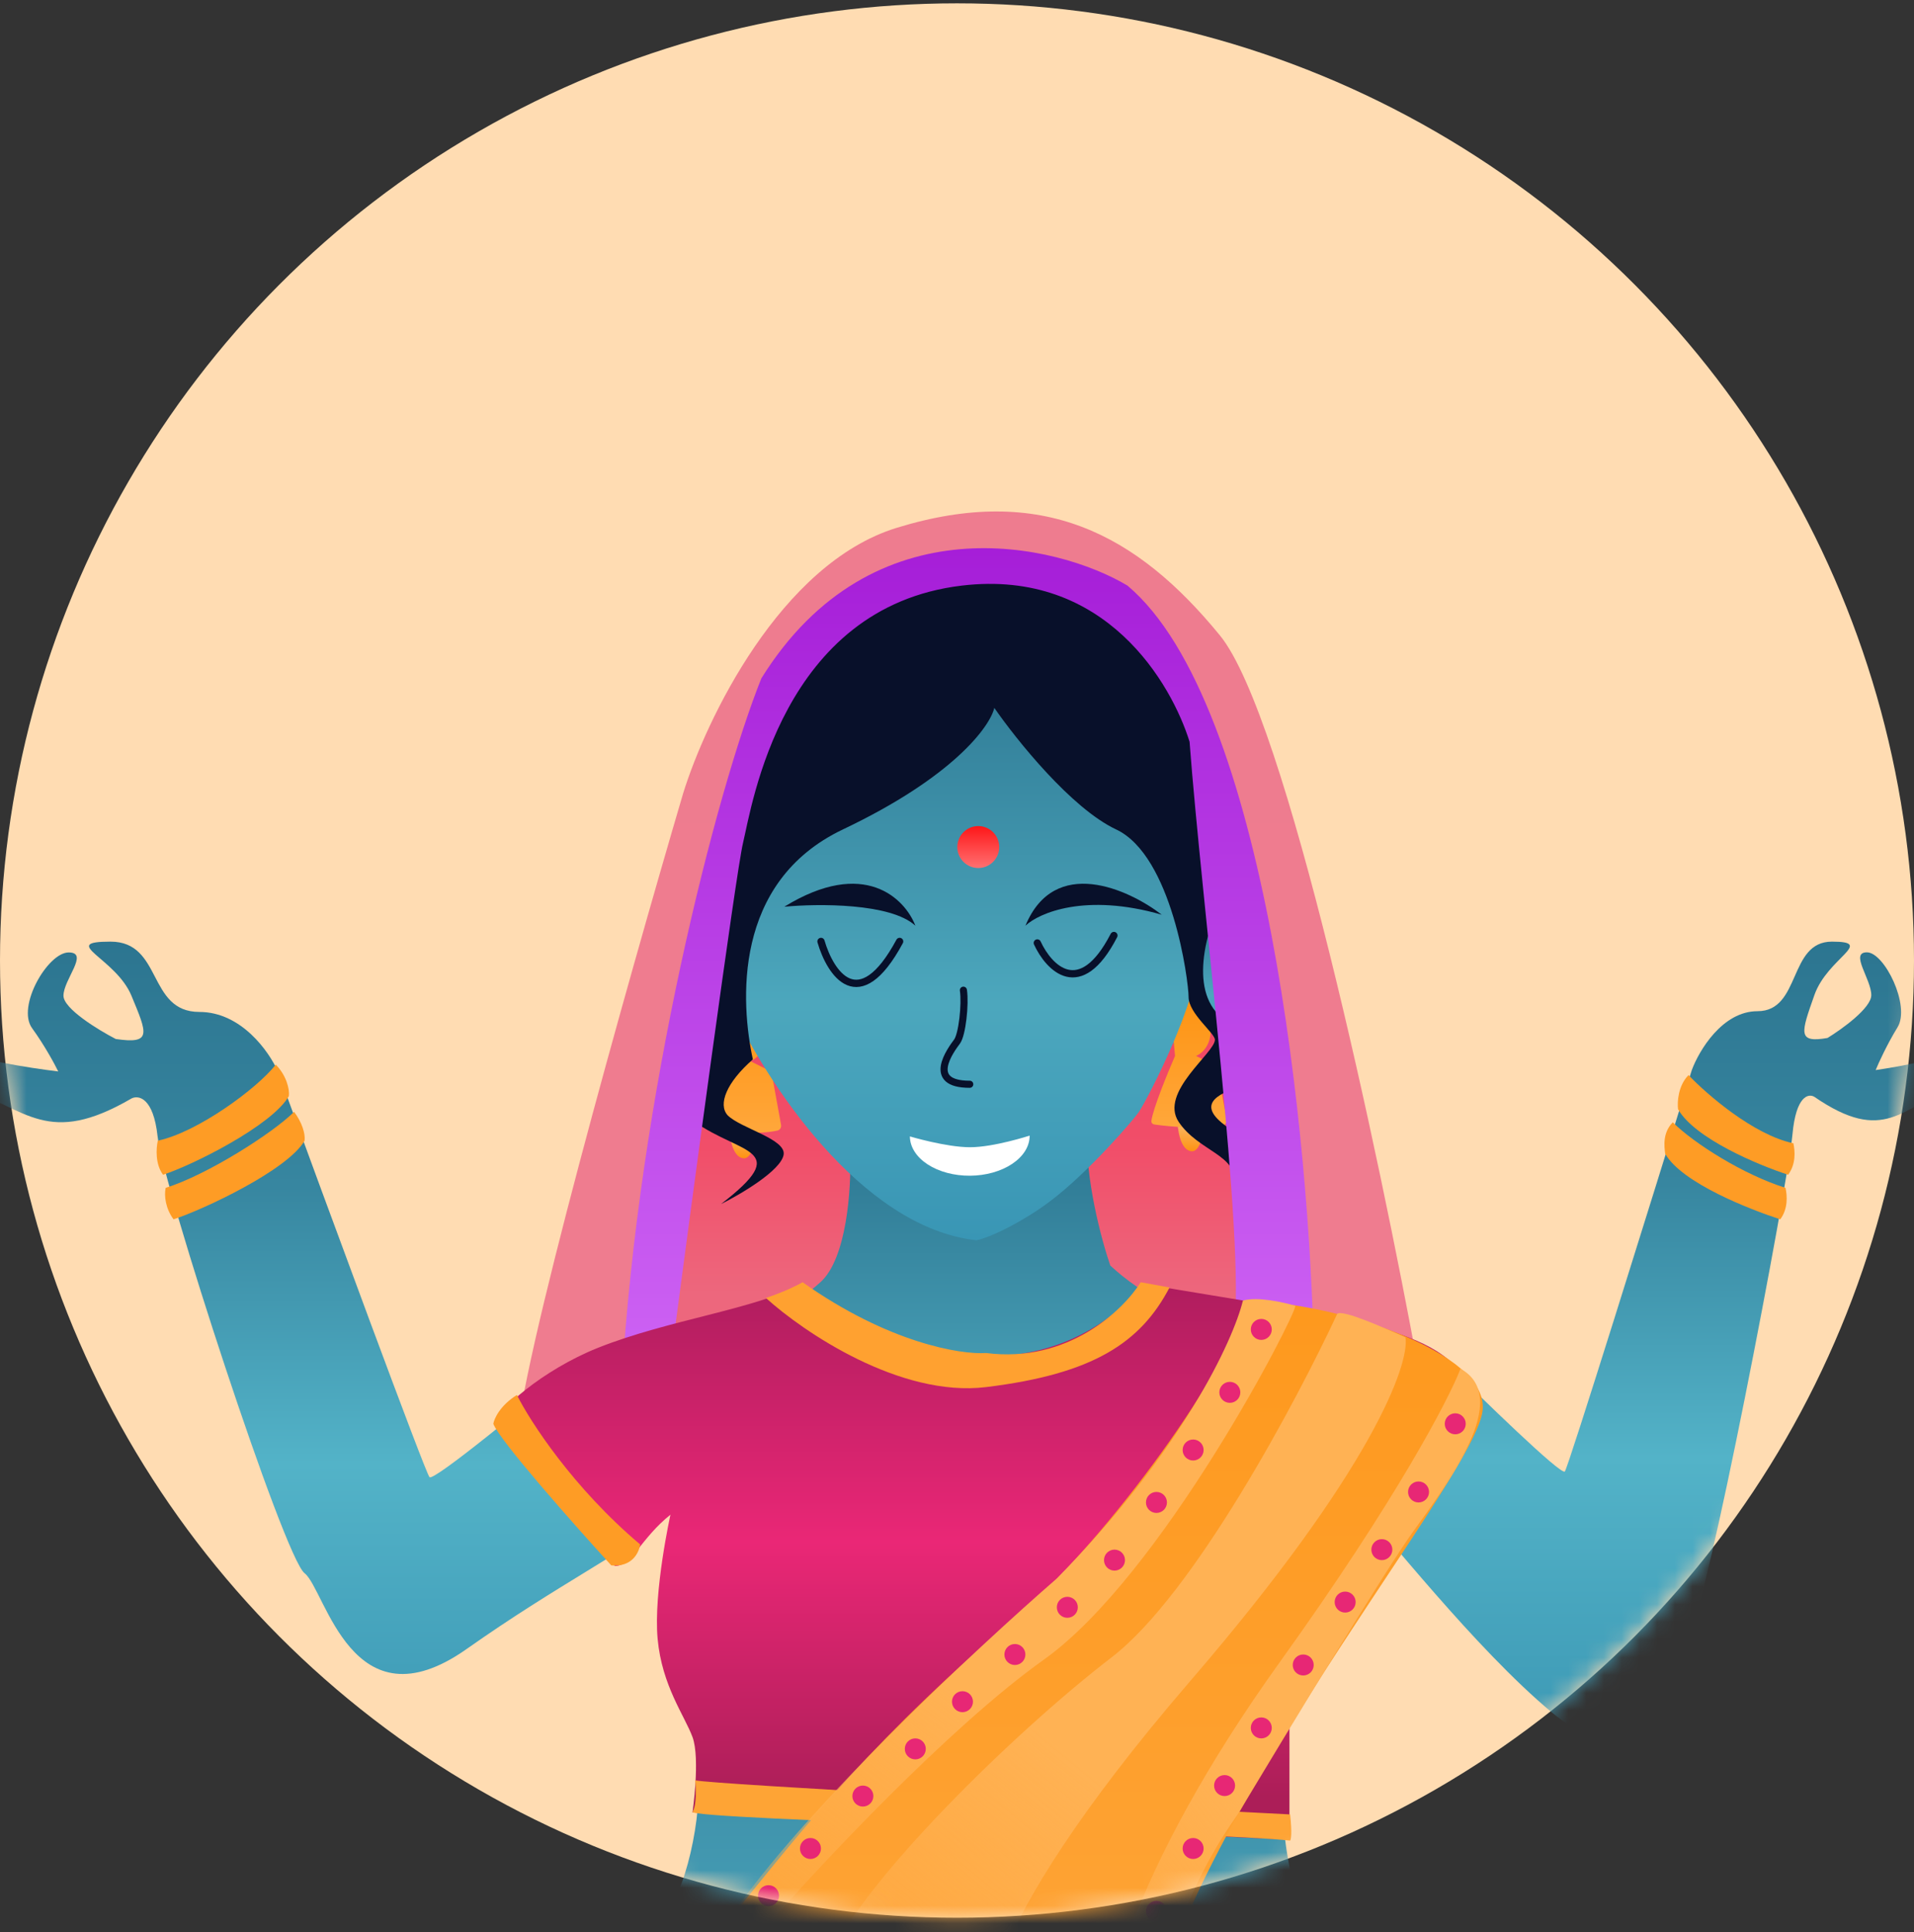 <svg width="108" height="109" viewBox="0 0 108 109" fill="none" xmlns="http://www.w3.org/2000/svg">
<rect x="0" y="0" width="108" height="109" fill="#333333" stroke="none"/>
<circle cx="54" cy="54.188" r="54" fill="#FFDCB2"/>
<mask id="mask0_278_2345" style="mask-type:alpha" maskUnits="userSpaceOnUse" x="0" y="0" width="108" height="109">
<circle cx="54" cy="54.188" r="54" fill="#FFDCB2"/>
</mask>
<g mask="url(#mask0_278_2345)">
<path d="M35.086 80.028L40.731 51.174L45.122 43.688L60.175 37.137L70.054 48.211L74.131 79.092L35.086 80.028Z" fill="url(#paint0_linear_278_2345)"/>
<path d="M69.157 56.584C69.985 53.389 69.009 51.703 68.418 51.259L66.347 56.88C66.101 57.816 65.874 59.571 66.939 59.098C68.004 58.625 68.861 57.225 69.157 56.584Z" fill="url(#paint1_linear_278_2345)"/>
<path d="M67.18 64.942C66.588 64.824 66.44 63.71 66.44 63.167H67.919C67.919 63.808 67.771 65.061 67.18 64.942Z" fill="url(#paint2_linear_278_2345)"/>
<path d="M64.968 63.236C65.053 62.57 65.862 60.582 66.302 59.57L66.154 57.943L67.19 56.168C67.387 55.971 67.87 55.932 68.225 57.352C68.58 58.771 67.88 59.422 67.486 59.57L68.669 60.162L69.215 63.163C69.241 63.308 69.157 63.451 69.014 63.483C67.95 63.725 66.126 63.574 65.15 63.441C65.04 63.426 64.954 63.347 64.968 63.236Z" fill="url(#paint3_linear_278_2345)"/>
<path d="M41.899 65.338C41.308 65.22 41.16 64.106 41.16 63.563H42.639C42.639 64.204 42.491 65.457 41.899 65.338Z" fill="url(#paint4_linear_278_2345)"/>
<path d="M39.826 63.532C39.91 62.865 40.719 60.878 41.16 59.866L41.012 58.239L42.047 56.464C42.244 56.267 42.727 56.227 43.082 57.647C43.437 59.067 42.737 59.718 42.343 59.866L43.526 60.457L44.072 63.459C44.098 63.604 44.014 63.747 43.871 63.779C42.807 64.021 40.984 63.87 40.008 63.737C39.897 63.722 39.812 63.643 39.826 63.532Z" fill="url(#paint5_linear_278_2345)"/>
<path d="M46.3 72.33C47.786 70.985 48.034 67.037 47.972 65.232L55.59 67.287L61.35 63.738C61.201 66.427 62.155 69.964 62.65 71.396C66.366 74.833 71.135 75.194 73.055 74.945L71.197 83.163L65.809 90.821L54.661 92.689L46.671 91.195L41.283 83.163L40.726 76.065C41.965 75.38 44.813 73.674 46.3 72.33Z" fill="url(#paint6_linear_278_2345)"/>
<path d="M59.212 67.8C57.788 68.866 55.972 69.79 55.099 69.971C48.52 69.247 43.136 60.868 41.267 56.769L40.706 52.428L41.267 47.003L47.062 40.492L54.352 35.067L61.268 38.684L66.689 46.46C67 48.088 67.624 51.85 67.624 53.875C67.624 56.407 64.848 61.839 64.259 62.737C64.035 63.078 61.459 66.118 59.212 67.8Z" fill="url(#paint7_linear_278_2345)"/>
<path d="M58.532 53.197C59.177 54.598 60.946 56.474 62.854 52.776" stroke="#08102A" stroke-width="0.411" stroke-linecap="round"/>
<path d="M46.326 53.111C46.844 54.896 48.456 57.396 50.763 53.111" stroke="#08102A" stroke-width="0.411" stroke-linecap="round"/>
<path d="M54.361 55.862C54.48 56.666 54.29 58.371 54.003 58.757C53.645 59.239 52.213 61.169 54.719 61.169" stroke="#08102A" stroke-width="0.401" stroke-linecap="round"/>
<path d="M51.342 64.111C51.343 64.405 51.433 64.696 51.605 64.966C51.776 65.237 52.027 65.482 52.342 65.688C52.657 65.894 53.031 66.056 53.441 66.166C53.852 66.276 54.292 66.331 54.736 66.328C55.179 66.325 55.618 66.264 56.028 66.148C56.437 66.033 56.808 65.865 57.12 65.655C57.433 65.445 57.68 65.197 57.848 64.924C58.016 64.651 58.101 64.359 58.099 64.065C58.099 64.065 56.085 64.721 54.736 64.721C53.386 64.721 51.342 64.111 51.342 64.111Z" fill="white"/>
<path d="M44.256 51.153C46.141 50.974 50.258 50.939 51.651 52.223C51.071 50.707 48.779 48.37 44.256 51.153Z" fill="#08102A"/>
<path d="M57.862 52.223C58.631 51.5 61.246 50.364 65.553 51.603C63.673 50.157 59.503 48.257 57.862 52.223Z" fill="#08102A"/>
<path d="M35.697 77.294L29.17 81.507C29.17 77.598 35.418 55.39 38.542 44.775C39.825 40.619 44.031 31.801 50.592 29.779C58.792 27.252 64.148 30.116 68.834 35.845C72.583 40.428 77.871 65.388 80.047 77.294L73.352 76.62L69.838 54.885L64.148 37.698L51.094 33.318L40.885 49.998L35.697 77.294Z" fill="url(#paint8_linear_278_2345)"/>
<path d="M44.217 65.144C44.068 66.034 41.802 67.369 40.687 67.925C44.774 64.774 41.802 65.144 39.201 63.291C37.121 61.808 39.201 59.583 40.316 57.174C38.235 37.154 49.976 32.52 56.106 32.706C68.144 33.744 69.791 44.878 69.11 50.315C67.995 52.54 67.029 56.062 69.11 57.544C71.191 59.027 70.782 60.696 70.039 61.252C69.11 61.622 67.327 62.142 69.11 63.476C70.893 64.811 70.225 66.257 69.667 66.813C69.853 65.144 67.624 64.959 66.509 63.291C65.395 61.623 68.553 59.398 68.553 58.657C68.553 58.286 67.067 57.174 67.067 56.247C67.067 55.32 66.138 48.276 62.98 46.793C60.453 45.607 57.345 41.727 56.106 39.935C55.858 40.985 53.803 43.828 47.561 46.793C41.319 49.759 41.8 56.614 42.481 59.766C40.995 61.063 40.502 62.302 41.059 62.92C41.802 63.661 44.366 64.255 44.217 65.144Z" fill="#08102A"/>
<circle cx="55.2" cy="47.786" r="1.183" fill="url(#paint9_linear_278_2345)"/>
<path d="M41.927 47.549C41.527 49.207 38.979 68.166 37.756 77.439L35.086 77.957C36.02 61.785 40.401 44.664 42.959 38.272C49.233 28.182 59.67 30.674 63.619 33.036C71.495 39.67 73.909 64.596 74.131 76.229L69.626 75.02C70.293 70.182 67.79 50.831 67.123 41.847C66.122 38.622 62.417 32.068 54.275 33.036C44.096 34.245 42.428 45.475 41.927 47.549Z" fill="url(#paint10_linear_278_2345)"/>
<path d="M37.589 107.889C38.839 106.484 39.799 101.493 39.278 99.445L72.331 100.651C72.331 103.787 72.814 105.717 73.296 107.647C62.672 112.564 44.1 109.937 37.589 107.889Z" fill="url(#paint11_linear_278_2345)"/>
<path d="M24.236 83.334C24.472 83.578 29.842 79.163 32.498 76.926C35.095 79.123 36.758 83.233 37.348 85.776C35.381 87.505 31.527 89.364 26.334 93.026C19.843 97.604 18.367 89.669 17.187 88.754C16.007 87.838 9.187 66.855 8.892 64.108C8.656 61.911 7.81 61.769 7.417 61.972C2.696 64.719 1.516 62.582 -2.025 61.362C-5.566 60.141 -2.32 58.615 -2.025 59.225C-1.789 59.714 1.614 60.243 3.286 60.446C3.089 60.039 2.519 58.981 1.811 58.005C0.925 56.784 2.696 53.732 3.876 53.732C5.056 53.732 3.581 55.258 3.581 56.174C3.581 56.906 5.548 58.106 6.532 58.615C8.597 58.92 8.302 58.31 7.417 56.174C6.532 54.038 3.286 53.122 6.237 53.122C9.187 53.122 8.302 57.089 11.253 57.089C13.614 57.089 15.187 59.327 15.679 60.446C18.433 67.974 24 83.09 24.236 83.334Z" fill="url(#paint12_linear_278_2345)"/>
<path d="M34.694 88.346C33.729 87.14 29.712 82.951 27.939 80.385C27.939 79.628 30.606 77.29 33.729 76.042C37.727 74.445 42.627 73.864 45.281 72.423C55.209 79.815 62.221 75.503 64.486 72.423C74.414 74.148 81.425 74.751 82.706 78.036L75.419 93.059L72.759 95.584V103.787L39.076 102.247C39.076 102.247 39.52 99.203 39.076 97.997C38.633 96.791 37.348 95.102 37.107 92.448C36.866 89.794 37.831 85.451 37.831 85.451C36.156 86.786 35.659 88.346 34.694 88.346Z" fill="url(#paint13_linear_278_2345)"/>
<path d="M39.076 102.212C39.312 101.858 39.273 100.881 39.224 100.438C40.407 100.674 62.099 101.818 72.797 102.36C72.915 103.425 72.846 103.79 72.797 103.839C69.099 103.396 38.78 102.656 39.076 102.212Z" fill="#FEA435"/>
<path d="M88.298 83.013C88.1 83.254 83.605 78.886 81.381 76.672C79.207 78.846 76.927 82.14 76.433 84.656C78.08 86.367 83.209 92.977 87.557 96.6C92.992 101.128 94.227 93.278 95.215 92.373C96.203 91.467 100.896 66.709 101.143 63.991C101.341 61.818 102.049 61.677 102.378 61.878C106.331 64.595 107.319 62.482 110.283 61.274C113.248 60.066 110.53 58.557 110.283 59.161C110.086 59.644 107.237 60.167 105.837 60.368C106.001 59.966 106.479 58.919 107.072 57.953C107.813 56.745 106.331 53.726 105.343 53.726C104.355 53.726 105.59 55.236 105.59 56.141C105.59 56.866 103.943 58.053 103.12 58.557C101.39 58.859 101.637 58.255 102.378 56.141C103.12 54.028 105.837 53.122 103.367 53.122C100.896 53.122 101.637 57.047 99.167 57.047C97.191 57.047 95.874 59.261 95.462 60.368C93.156 67.816 88.496 82.771 88.298 83.013Z" fill="url(#paint14_linear_278_2345)"/>
<path d="M57.856 90.759C49.222 98.148 45.798 102.575 41.208 108.222C44.724 108.706 58.297 114.474 64.645 117.298C64.352 105.802 83.067 83.854 83.653 79.618C84.122 76.23 75.06 73.388 70.16 73.388C69.769 76.917 62.264 86.986 57.856 90.759Z" fill="url(#paint15_linear_278_2345)"/>
<path d="M101.193 64.498C98.945 64.025 96.312 61.738 95.277 60.653C94.686 61.245 94.636 62.181 94.686 62.576C95.632 64.232 99.221 65.731 100.897 66.273C101.341 65.682 101.292 64.942 101.193 64.498Z" fill="#FE9C25"/>
<path d="M8.905 64.351C11.153 63.877 14.525 61.393 15.56 60.062C16.152 60.653 16.349 61.442 16.3 61.836C15.353 63.493 10.877 65.731 9.201 66.273C8.757 65.682 8.806 64.794 8.905 64.351Z" fill="#FE9C25"/>
<path d="M100.749 67.013C98.383 66.273 95.573 64.499 94.39 63.315C93.798 63.907 93.911 64.696 93.96 65.09C94.907 66.747 98.777 68.245 100.453 68.788C100.897 68.196 100.848 67.457 100.749 67.013Z" fill="#FE9C25"/>
<path d="M9.348 67.013C11.715 66.273 15.412 63.907 16.595 62.724C17.039 63.315 17.236 63.956 17.187 64.351C16.24 66.007 11.468 68.245 9.792 68.788C9.348 68.196 9.25 67.457 9.348 67.013Z" fill="#FE9C25"/>
<path d="M58.894 93.634C53.57 97.421 46.224 105.269 43.217 108.72L41.146 108.276C45.169 102.242 55.147 92.944 59.634 89.049C66.733 81.832 69.592 75.591 70.134 73.372C70.963 73.136 72.451 73.471 73.092 73.668C73.092 74.26 65.549 88.902 58.894 93.634Z" fill="url(#paint16_linear_278_2345)"/>
<path d="M69.839 102.36C65.698 108.158 64.761 114.833 64.81 117.446L63.035 116.411C61.261 114.34 63.923 105.318 72.205 93.782C78.831 84.553 81.769 78.894 82.41 77.218C85.368 78.845 81.67 83.725 79.748 86.387C78.21 88.517 72.501 97.924 69.839 102.36Z" fill="url(#paint17_linear_278_2345)"/>
<circle cx="43.365" cy="106.945" r="0.592" fill="#E72775"/>
<circle cx="45.731" cy="104.283" r="0.592" fill="#E72775"/>
<circle cx="48.689" cy="101.325" r="0.592" fill="#E72775"/>
<circle cx="51.647" cy="98.663" r="0.592" fill="#E72775"/>
<circle cx="54.309" cy="96.001" r="0.592" fill="#E72775"/>
<circle cx="57.267" cy="93.339" r="0.592" fill="#E72775"/>
<circle cx="60.225" cy="90.676" r="0.592" fill="#E72775"/>
<circle cx="62.887" cy="88.014" r="0.592" fill="#E72775"/>
<circle cx="65.254" cy="84.76" r="0.592" fill="#E72775"/>
<circle cx="67.324" cy="81.802" r="0.592" fill="#E72775"/>
<circle cx="69.395" cy="78.549" r="0.592" fill="#E72775"/>
<circle cx="71.17" cy="74.999" r="0.592" fill="#E72775"/>
<circle cx="65.254" cy="107.833" r="0.592" fill="#E72775"/>
<circle cx="67.324" cy="104.283" r="0.592" fill="#E72775"/>
<circle cx="69.099" cy="100.733" r="0.592" fill="#E72775"/>
<circle cx="71.17" cy="97.48" r="0.592" fill="#E72775"/>
<circle cx="73.536" cy="93.93" r="0.592" fill="#E72775"/>
<circle cx="75.902" cy="90.381" r="0.592" fill="#E72775"/>
<circle cx="77.973" cy="87.423" r="0.592" fill="#E72775"/>
<circle cx="80.043" cy="84.169" r="0.592" fill="#E72775"/>
<circle cx="82.114" cy="80.324" r="0.592" fill="#E72775"/>
<path d="M62.739 93.487C67.354 89.937 73.142 79.091 75.459 74.112C75.814 73.875 78.17 74.95 79.304 75.443C79.551 76.922 77.47 82.867 67.177 94.817C54.309 109.755 55.936 114.044 55.788 113.601C55.67 113.246 49.922 111.086 47.062 110.051C48.689 106.206 56.971 97.923 62.739 93.487Z" fill="url(#paint18_linear_278_2345)"/>
<path d="M36.118 87.127C32.332 83.932 29.906 80.176 29.167 78.697C28.22 79.288 27.885 80.028 27.836 80.324C28.191 81.27 32.42 86.042 34.491 88.31C35.674 88.428 36.069 87.571 36.118 87.127Z" fill="#FE9C25"/>
<path d="M43.217 73.225C44.282 72.87 45.041 72.485 45.288 72.337C50.139 75.768 54.211 76.429 55.641 76.33C60.255 76.922 63.38 73.915 64.366 72.337L65.993 72.633C64.366 75.739 61.704 77.514 55.641 78.253C50.789 78.845 45.337 75.147 43.217 73.225Z" fill="#FFA130"/>
</g>
<defs>
<linearGradient id="paint0_linear_278_2345" x1="53.822" y1="38.171" x2="53.822" y2="72.996" gradientUnits="userSpaceOnUse">
<stop stop-color="#EE3453"/>
<stop offset="0.764" stop-color="#F14E69"/>
<stop offset="1" stop-color="#ED677D"/>
</linearGradient>
<linearGradient id="paint1_linear_278_2345" x1="67.809" y1="51.259" x2="67.809" y2="59.177" gradientUnits="userSpaceOnUse">
<stop stop-color="#2C7590"/>
<stop offset="0.618" stop-color="#4CA7BD"/>
<stop offset="1" stop-color="#3996B5"/>
</linearGradient>
<linearGradient id="paint2_linear_278_2345" x1="67.18" y1="63.167" x2="67.18" y2="64.95" gradientUnits="userSpaceOnUse">
<stop stop-color="#F9BB71"/>
<stop offset="1" stop-color="#FE9311"/>
<stop offset="1" stop-color="#FE9311"/>
</linearGradient>
<linearGradient id="paint3_linear_278_2345" x1="67.111" y1="56.068" x2="67.111" y2="63.611" gradientUnits="userSpaceOnUse">
<stop stop-color="#FE9311"/>
<stop offset="1" stop-color="#FFA73B"/>
</linearGradient>
<linearGradient id="paint4_linear_278_2345" x1="41.899" y1="63.563" x2="41.899" y2="65.346" gradientUnits="userSpaceOnUse">
<stop stop-color="#F9BB71"/>
<stop offset="1" stop-color="#FE9311"/>
<stop offset="1" stop-color="#FE9311"/>
</linearGradient>
<linearGradient id="paint5_linear_278_2345" x1="41.968" y1="56.364" x2="41.968" y2="63.907" gradientUnits="userSpaceOnUse">
<stop stop-color="#FE9311"/>
<stop offset="1" stop-color="#FFA73B"/>
</linearGradient>
<linearGradient id="paint6_linear_278_2345" x1="56.891" y1="63.738" x2="56.891" y2="92.689" gradientUnits="userSpaceOnUse">
<stop stop-color="#2C7590"/>
<stop offset="0.618" stop-color="#4CA7BD"/>
<stop offset="1" stop-color="#3996B5"/>
</linearGradient>
<linearGradient id="paint7_linear_278_2345" x1="54.165" y1="35.067" x2="54.165" y2="69.971" gradientUnits="userSpaceOnUse">
<stop stop-color="#2C7590"/>
<stop offset="0.618" stop-color="#4CA7BD"/>
<stop offset="1" stop-color="#3996B5"/>
</linearGradient>
<linearGradient id="paint8_linear_278_2345" x1="53.584" y1="30.123" x2="53.584" y2="72.875" gradientUnits="userSpaceOnUse">
<stop stop-color="#EE7C8F"/>
<stop offset="0.764" stop-color="#EF7C8F"/>
<stop offset="1" stop-color="#EF7C8F"/>
</linearGradient>
<linearGradient id="paint9_linear_278_2345" x1="55.2" y1="46.011" x2="55.2" y2="49.413" gradientUnits="userSpaceOnUse">
<stop stop-color="#FE0002"/>
<stop offset="1" stop-color="#FF8182"/>
<stop offset="1" stop-color="#FE0002"/>
</linearGradient>
<linearGradient id="paint10_linear_278_2345" x1="54.641" y1="31.044" x2="54.641" y2="77.353" gradientUnits="userSpaceOnUse">
<stop stop-color="#A61ED8"/>
<stop offset="1" stop-color="#CD63F4"/>
</linearGradient>
<linearGradient id="paint11_linear_278_2345" x1="55.684" y1="99.445" x2="55.684" y2="110.06" gradientUnits="userSpaceOnUse">
<stop stop-color="#3E90A9"/>
<stop offset="0.779" stop-color="#449BB3"/>
<stop offset="1" stop-color="#3A829D"/>
</linearGradient>
<linearGradient id="paint12_linear_278_2345" x1="16.841" y1="53.122" x2="16.841" y2="98.48" gradientUnits="userSpaceOnUse">
<stop stop-color="#2C7590"/>
<stop offset="0.305" stop-color="#3786A0"/>
<stop offset="0.649" stop-color="#53B3C8"/>
<stop offset="1" stop-color="#3D99B5"/>
</linearGradient>
<linearGradient id="paint13_linear_278_2345" x1="55.918" y1="72.423" x2="55.918" y2="101.375" gradientUnits="userSpaceOnUse">
<stop stop-color="#AF1D5E"/>
<stop offset="0.503" stop-color="#EA2776"/>
<stop offset="1" stop-color="#AC1E58"/>
</linearGradient>
<linearGradient id="paint14_linear_278_2345" x1="94.045" y1="53.122" x2="94.045" y2="97.997" gradientUnits="userSpaceOnUse">
<stop stop-color="#2C7590"/>
<stop offset="0.305" stop-color="#3786A0"/>
<stop offset="0.649" stop-color="#53B3C8"/>
<stop offset="1" stop-color="#3D99B5"/>
</linearGradient>
<linearGradient id="paint15_linear_278_2345" x1="60.846" y1="74.038" x2="60.846" y2="117.298" gradientUnits="userSpaceOnUse">
<stop stop-color="#FE991E"/>
<stop offset="1" stop-color="#FEA539"/>
</linearGradient>
<linearGradient id="paint16_linear_278_2345" x1="54.453" y1="95.783" x2="40.022" y2="115.121" gradientUnits="userSpaceOnUse">
<stop stop-color="#FFB254"/>
<stop offset="1" stop-color="#FFB254" stop-opacity="0"/>
</linearGradient>
<linearGradient id="paint17_linear_278_2345" x1="71.261" y1="102.757" x2="54.703" y2="115.604" gradientUnits="userSpaceOnUse">
<stop stop-color="#FFB254"/>
<stop offset="1" stop-color="#FFB254" stop-opacity="0"/>
</linearGradient>
<linearGradient id="paint18_linear_278_2345" x1="60.5" y1="99.188" x2="44" y2="119.188" gradientUnits="userSpaceOnUse">
<stop stop-color="#FFB254"/>
<stop offset="1" stop-color="#FFB254" stop-opacity="0"/>
</linearGradient>
</defs>
</svg>
